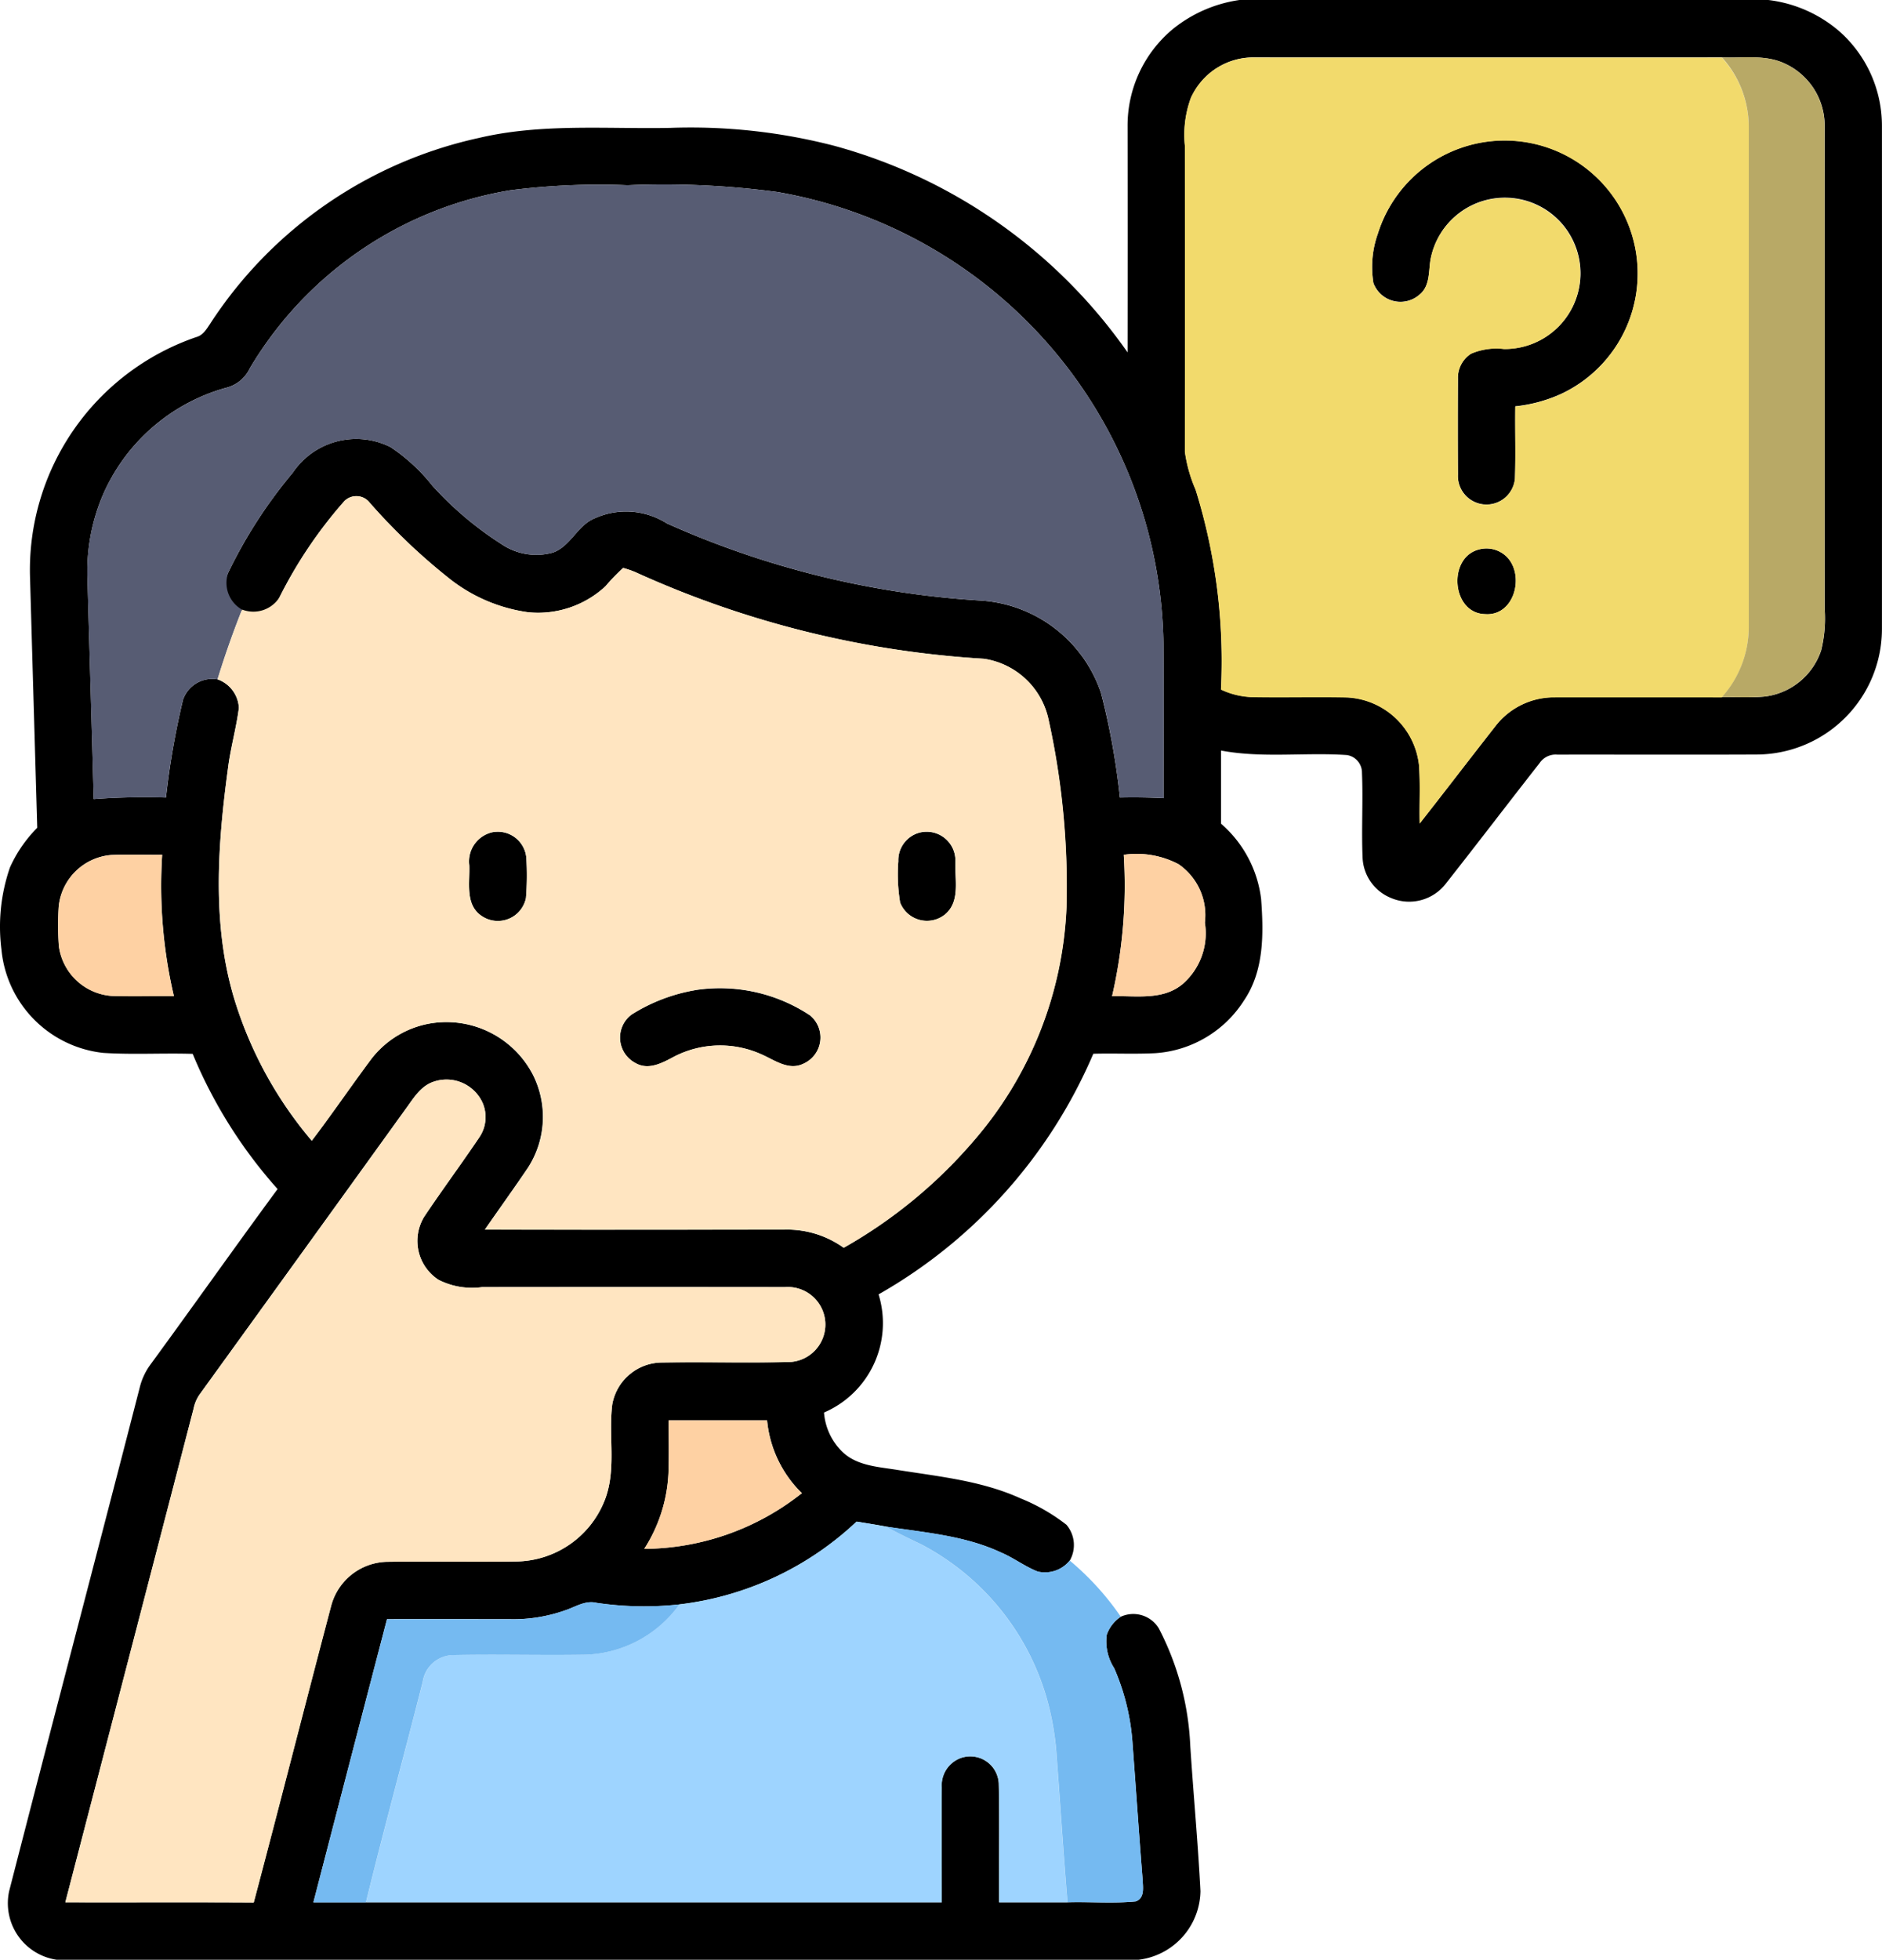 <svg xmlns="http://www.w3.org/2000/svg" width="120.069" height="125" viewBox="0 0 120.069 125">
  <g id="Grupo_1099736" data-name="Grupo 1099736" transform="translate(-549.713 -26511.475)">
    <g id="Grupo_1099598" data-name="Grupo 1099598" transform="translate(20 -243.439)">
      <g id="_000000ff" data-name="#000000ff" transform="translate(529.758 26754.914)">
        <path id="Path_157198" data-name="Path 157198" d="M89.193,0h33.74a8.479,8.479,0,0,1,4.548,2.012,8.047,8.047,0,0,1,2.7,6.04q.007,16,0,32a8.015,8.015,0,0,1-8,8.074c-4.236.02-8.469,0-12.7.007a1.24,1.24,0,0,0-1.147.547c-2,2.549-3.967,5.132-5.974,7.678a2.954,2.954,0,0,1-3.516.911A2.9,2.9,0,0,1,97.047,54.7c-.078-1.8.037-3.6-.039-5.4a1.132,1.132,0,0,0-.962-1.14c-2.673-.183-5.383.21-8.032-.288v4.665a7.543,7.543,0,0,1,2.559,4.8c.161,2.185.2,4.563-1.079,6.457a7.283,7.283,0,0,1-5.669,3.381c-1.318.068-2.639,0-3.957.037a32.176,32.176,0,0,1-13.7,15.348,6.209,6.209,0,0,1-3.481,7.537,3.9,3.9,0,0,0,1.138,2.473c.9.9,2.231.984,3.42,1.167,2.69.435,5.461.691,7.971,1.831a12.143,12.143,0,0,1,2.937,1.687,2,2,0,0,1,.212,2.288,2.036,2.036,0,0,1-2.041.7c-.83-.327-1.543-.881-2.363-1.226-2.3-1.072-4.856-1.262-7.327-1.645-.62-.117-1.245-.215-1.865-.315a19.87,19.87,0,0,1-11.3,5.281,20.7,20.7,0,0,1-5.286-.1c-.713-.178-1.345.254-1.99.471a9.943,9.943,0,0,1-3.574.566c-2.6,0-5.207-.007-7.812,0q-2.355,9.027-4.695,18.059H70.195c.01-2.446-.012-4.893,0-7.336a1.852,1.852,0,0,1,1.265-1.885,1.82,1.82,0,0,1,2.373,1.631c.056,2.529,0,5.059.02,7.59h4.363c1.453-.042,2.913.085,4.36-.056.583-.215.454-.9.435-1.389-.225-2.859-.42-5.72-.635-8.579a14.431,14.431,0,0,0-1.176-4.9,3.166,3.166,0,0,1-.476-2.136,2.3,2.3,0,0,1,.891-1.15,1.908,1.908,0,0,1,2.424.725,17.879,17.879,0,0,1,2.014,7.5c.2,3.093.491,6.179.649,9.272A4.479,4.479,0,0,1,82.755,125H13.73a3.644,3.644,0,0,1-3.032-4.368c2.751-10.71,5.569-21.4,8.328-32.111a4.106,4.106,0,0,1,.7-1.5c2.717-3.713,5.373-7.473,8.1-11.179a30.389,30.389,0,0,1-5.417-8.623c-1.9-.059-3.8.059-5.7-.061a7.317,7.317,0,0,1-6.5-6.587,11.549,11.549,0,0,1,.542-5.242A8.525,8.525,0,0,1,12.492,52.8q-.231-7.965-.459-15.93A15.7,15.7,0,0,1,22.639,21.5c.413-.107.637-.481.859-.811A27.432,27.432,0,0,1,40.663,8.8c4-.942,8.13-.564,12.2-.642A36.5,36.5,0,0,1,63.339,9.3,33.6,33.6,0,0,1,82.054,22.478q.01-7.21,0-14.424a8,8,0,0,1,2.888-6.2A8.718,8.718,0,0,1,89.193,0M86.124,6.167a6.825,6.825,0,0,0-.408,3.127q0,9.759,0,19.521a9.236,9.236,0,0,0,.684,2.417,36.752,36.752,0,0,1,1.616,12.742,5.032,5.032,0,0,0,1.946.481c2.041.039,4.084-.02,6.125.024a4.86,4.86,0,0,1,4.565,4.329c.088,1.235.012,2.473.042,3.711,1.619-2.061,3.208-4.141,4.824-6.2a4.721,4.721,0,0,1,3.711-1.848c3.581-.01,7.165,0,10.747,0,.9-.015,1.8.039,2.693-.039a4.34,4.34,0,0,0,3.638-2.957,8.526,8.526,0,0,0,.22-2.659q-.011-15.384,0-30.766A4.352,4.352,0,0,0,124,4.061c-1.255-.6-2.681-.339-4.021-.4q-14.886.007-29.775,0a4.364,4.364,0,0,0-4.067,2.5m-43.5,5.98A23.856,23.856,0,0,0,26.049,23.5a2.267,2.267,0,0,1-1.523,1.238,12.1,12.1,0,0,0-7.888,6.931,12.39,12.39,0,0,0-.942,5.2c.129,4.7.276,9.4.4,14.1a43.987,43.987,0,0,1,4.609-.1,50.42,50.42,0,0,1,1.089-6.243,1.975,1.975,0,0,1,2.2-1.294,2.041,2.041,0,0,1,1.36,1.821c-.168,1.309-.542,2.583-.7,3.894-.652,4.839-1.025,9.88.393,14.624A25.442,25.442,0,0,0,30,72.76c1.289-1.694,2.488-3.457,3.762-5.166a6.03,6.03,0,0,1,3.906-2.332A6.222,6.222,0,0,1,44.1,68.529a5.975,5.975,0,0,1-.3,5.945c-.9,1.333-1.841,2.634-2.754,3.957q9.558.015,19.121,0a6.193,6.193,0,0,1,3.772,1.157,31.015,31.015,0,0,0,8.249-6.77A24.27,24.27,0,0,0,78.15,57.874a49.386,49.386,0,0,0-1.145-11.98,4.962,4.962,0,0,0-4.121-3.874A62.709,62.709,0,0,1,50.666,36.5a5.746,5.746,0,0,0-.793-.273A12.212,12.212,0,0,0,48.739,37.4a6.319,6.319,0,0,1-4.932,1.653,10.374,10.374,0,0,1-5.117-2.222,38.584,38.584,0,0,1-4.993-4.77,1.076,1.076,0,0,0-1.619-.09A28.533,28.533,0,0,0,27.945,38.1a1.814,1.814,0,1,1-3.258-1.6,30.646,30.646,0,0,1,4.106-6.345,4.876,4.876,0,0,1,6.247-1.633A11.7,11.7,0,0,1,37.718,31,21.692,21.692,0,0,0,42.1,34.7a3.957,3.957,0,0,0,3.3.542c1.133-.41,1.55-1.733,2.664-2.185a4.859,4.859,0,0,1,4.6.33A57.485,57.485,0,0,0,72.6,38.3a8.683,8.683,0,0,1,7.759,5.9,46.021,46.021,0,0,1,1.206,6.67c.928-.017,1.858-.01,2.783.042,0-3.3.015-6.6-.007-9.892A29.7,29.7,0,0,0,59.706,12.246a54.771,54.771,0,0,0-9.553-.43,45,45,0,0,0-7.522.325M13.862,57.831a18.645,18.645,0,0,0,.01,2.5,3.671,3.671,0,0,0,3.347,3.188c1.331.049,2.661,0,3.992.015a30.91,30.91,0,0,1-.747-9.016c-1.082.012-2.166-.032-3.247.015a3.666,3.666,0,0,0-3.354,3.293m67.947-3.3a31.428,31.428,0,0,1-.747,9.016c1.509-.042,3.23.281,4.492-.769a4.286,4.286,0,0,0,1.428-3.921,3.947,3.947,0,0,0-1.677-3.728,5.735,5.735,0,0,0-3.5-.6m-44,14.463c-.872.271-1.335,1.108-1.846,1.794q-6.54,9.071-13.093,18.135a2.406,2.406,0,0,0-.4.918q-4.083,15.754-8.186,31.5c4.006.01,8.013-.012,12.019.012,1.675-6.313,3.281-12.646,4.949-18.96a3.776,3.776,0,0,1,3.508-2.769c2.776-.037,5.557.017,8.335-.022A6.146,6.146,0,0,0,48.62,95.87c.872-1.987.293-4.2.554-6.282a3.242,3.242,0,0,1,3.186-2.683c2.693-.042,5.386.029,8.079-.029a2.393,2.393,0,1,0-.247-4.778q-9.661-.011-19.321,0a4.724,4.724,0,0,1-2.776-.466,2.956,2.956,0,0,1-.913-4.031c1.138-1.7,2.361-3.35,3.506-5.049a2.291,2.291,0,0,0,.2-2.244,2.527,2.527,0,0,0-3.076-1.323M52.777,90.6c0,1.133.027,2.268-.015,3.4a9.744,9.744,0,0,1-1.541,4.79,16.34,16.34,0,0,0,10.054-3.552A7.467,7.467,0,0,1,59.057,90.6Z" transform="translate(-10.161)"/>
        <path id="Path_157199" data-name="Path 157199" d="M368.851,42.58A8.484,8.484,0,1,1,380.543,52.8a9.406,9.406,0,0,1-2.922.791c-.022,1.536.032,3.074-.022,4.612a1.824,1.824,0,0,1-3.638-.254q-.015-3.058,0-6.118a1.828,1.828,0,0,1,.84-1.6,4.087,4.087,0,0,1,2.1-.3,4.824,4.824,0,1,0-4.7-5.637c-.11.745-.034,1.638-.684,2.165a1.84,1.84,0,0,1-2.949-.735A6.318,6.318,0,0,1,368.851,42.58Z" transform="translate(-280.991 -27.676)"/>
        <path id="Path_157200" data-name="Path 157200" d="M392.192,143.366a1.842,1.842,0,0,1,1.755.427c1.218,1.157.547,3.835-1.345,3.691C390.459,147.436,390.2,143.886,392.192,143.366Z" transform="translate(-297.899 -108.313)"/>
        <path id="Path_157201" data-name="Path 157201" d="M133.964,217.331a1.826,1.826,0,0,1,2.234,1.6,18.137,18.137,0,0,1-.022,2.576,1.831,1.831,0,0,1-2.837,1.143c-1.064-.718-.735-2.144-.781-3.23a1.909,1.909,0,0,1,1.406-2.089Z" transform="translate(-102.666 -164.231)"/>
        <path id="Path_157202" data-name="Path 157202" d="M246.028,217.33a1.834,1.834,0,0,1,2.266,1.8c-.059,1.138.344,2.583-.659,3.423a1.837,1.837,0,0,1-2.869-.759,10.918,10.918,0,0,1-.115-2.634A1.826,1.826,0,0,1,246.028,217.33Z" transform="translate(-187.386 -164.225)"/>
        <path id="Path_157203" data-name="Path 157203" d="M176.77,258.294a10.4,10.4,0,0,1,7.341,1.606,1.83,1.83,0,0,1-.43,3.093c-.942.449-1.833-.244-2.666-.605a6.406,6.406,0,0,0-5.588.154c-.73.391-1.6.869-2.419.417a1.834,1.834,0,0,1-.288-3.105,11.116,11.116,0,0,1,4.05-1.56Z" transform="translate(-132.481 -195.135)"/>
      </g>
      <g id="_f7e365ff" data-name="#f7e365ff" transform="translate(605.309 26758.572)">
        <path id="Path_157204" data-name="Path 157204" d="M320.033,17.5A4.364,4.364,0,0,1,324.1,15h29.775a6.6,6.6,0,0,1,1.719,4.4q.022,16,0,32a6.728,6.728,0,0,1-1.716,4.414c-3.581,0-7.165-.007-10.747,0a4.72,4.72,0,0,0-3.711,1.848c-1.616,2.061-3.206,4.141-4.824,6.2-.029-1.238.046-2.476-.042-3.711a4.86,4.86,0,0,0-4.565-4.329c-2.041-.044-4.084.015-6.125-.024a5.032,5.032,0,0,1-1.946-.481A36.752,36.752,0,0,0,320.3,42.57a9.235,9.235,0,0,1-.684-2.417q.011-9.759,0-19.521a6.825,6.825,0,0,1,.408-3.127m11.9,8.738a6.318,6.318,0,0,0-.281,3.147,1.84,1.84,0,0,0,2.949.735c.649-.527.574-1.421.684-2.166a4.819,4.819,0,1,1,4.7,5.637,4.087,4.087,0,0,0-2.1.3,1.827,1.827,0,0,0-.84,1.6q-.022,3.058,0,6.118a1.824,1.824,0,0,0,3.638.254c.054-1.538,0-3.076.022-4.612a9.406,9.406,0,0,0,2.922-.791,8.484,8.484,0,1,0-11.69-10.232m6.433,20.149c-1.992.52-1.733,4.07.41,4.119,1.892.144,2.563-2.534,1.345-3.691a1.842,1.842,0,0,0-1.755-.429Z" transform="translate(-319.621 -14.987)" fill="#f2da6c"/>
      </g>
      <g id="_f3d332ff" data-name="#f3d332ff" transform="translate(639.564 26758.566)">
        <path id="Path_157205" data-name="Path 157205" d="M459.93,14.968c1.34.059,2.766-.2,4.021.4a4.352,4.352,0,0,1,2.532,3.989q.011,15.384,0,30.766a8.525,8.525,0,0,1-.22,2.659,4.34,4.34,0,0,1-3.638,2.957c-.9.078-1.8.024-2.693.039a6.727,6.727,0,0,0,1.716-4.414q0-16,0-32a6.6,6.6,0,0,0-1.718-4.4Z" transform="translate(-459.93 -14.961)" fill="#b8a966"/>
      </g>
      <g id="_655e67ff" data-name="#655e67ff" transform="translate(535.286 26766.725)">
        <path id="Path_157206" data-name="Path 157206" d="M59.747,48.706a45,45,0,0,1,7.522-.325,54.77,54.77,0,0,1,9.553.43A29.7,29.7,0,0,1,101.46,77.583c.022,3.3,0,6.594.007,9.892-.925-.051-1.855-.059-2.783-.042a46.019,46.019,0,0,0-1.206-6.67,8.683,8.683,0,0,0-7.759-5.9,57.485,57.485,0,0,1-19.936-4.912,4.859,4.859,0,0,0-4.6-.33c-1.113.452-1.531,1.775-2.664,2.185a3.957,3.957,0,0,1-3.3-.542,21.692,21.692,0,0,1-4.38-3.694,11.7,11.7,0,0,0-2.678-2.483,4.876,4.876,0,0,0-6.247,1.633A30.645,30.645,0,0,0,41.8,73.066a1.965,1.965,0,0,0,.872,2.383Q41.8,77.643,41.107,79.9a1.975,1.975,0,0,0-2.2,1.294,50.421,50.421,0,0,0-1.089,6.243,43.979,43.979,0,0,0-4.609.1c-.125-4.7-.271-9.4-.4-14.1a12.39,12.39,0,0,1,.942-5.2,12.1,12.1,0,0,1,7.888-6.931,2.267,2.267,0,0,0,1.523-1.238A23.856,23.856,0,0,1,59.747,48.706Z" transform="translate(-32.805 -48.376)" fill="#575c73"/>
      </g>
      <g id="_f8a48dff" data-name="#f8a48dff" transform="translate(533.422 26786.555)">
        <path id="Path_157207" data-name="Path 157207" d="M74.9,129.93a1.076,1.076,0,0,1,1.619.09,38.586,38.586,0,0,0,4.993,4.77,10.374,10.374,0,0,0,5.117,2.222,6.319,6.319,0,0,0,4.932-1.653,12.212,12.212,0,0,1,1.133-1.169,5.747,5.747,0,0,1,.793.273,62.709,62.709,0,0,0,22.226,5.518,4.962,4.962,0,0,1,4.121,3.874,49.386,49.386,0,0,1,1.145,11.98,24.27,24.27,0,0,1-5.962,14.944,31.015,31.015,0,0,1-8.249,6.77A6.193,6.193,0,0,0,103,176.392c-6.374,0-12.749.012-19.121,0,.913-1.323,1.855-2.624,2.754-3.957a5.975,5.975,0,0,0,.3-5.945,6.222,6.222,0,0,0-6.431-3.267,6.03,6.03,0,0,0-3.906,2.331c-1.274,1.709-2.473,3.472-3.762,5.166a25.442,25.442,0,0,1-4.963-9.089c-1.418-4.744-1.045-9.785-.393-14.624.161-1.311.535-2.585.7-3.894a2.041,2.041,0,0,0-1.36-1.821q.692-2.256,1.567-4.448a1.981,1.981,0,0,0,2.388-.791A28.533,28.533,0,0,1,74.9,129.93m9.38,21.133a1.909,1.909,0,0,0-1.406,2.085c.046,1.086-.283,2.512.781,3.23a1.831,1.831,0,0,0,2.837-1.143,18.137,18.137,0,0,0,.022-2.576,1.826,1.826,0,0,0-2.234-1.6m27.343,0a1.826,1.826,0,0,0-1.377,1.831,10.918,10.918,0,0,0,.115,2.634,1.837,1.837,0,0,0,2.869.759c1-.84.6-2.285.659-3.423a1.834,1.834,0,0,0-2.266-1.8M97.269,161.121a11.116,11.116,0,0,0-4.05,1.56,1.834,1.834,0,0,0,.288,3.1c.818.452,1.689-.027,2.419-.417a6.406,6.406,0,0,1,5.588-.154c.833.361,1.724,1.055,2.666.6a1.83,1.83,0,0,0,.43-3.093,10.4,10.4,0,0,0-7.341-1.606Z" transform="translate(-56.643 -129.604)" fill="#ffe5c1"/>
        <path id="Path_157208" data-name="Path 157208" d="M25.2,226.616a3.666,3.666,0,0,1,3.354-3.293c1.082-.046,2.166,0,3.247-.015a30.91,30.91,0,0,0,.747,9.016c-1.331-.012-2.661.034-3.992-.015a3.671,3.671,0,0,1-3.347-3.188,18.644,18.644,0,0,1-.009-2.5Z" transform="translate(-25.167 -200.426)" fill="#fed1a3"/>
        <path id="Path_157209" data-name="Path 157209" d="M301.327,223.29a5.735,5.735,0,0,1,3.5.6,3.947,3.947,0,0,1,1.677,3.728,4.286,4.286,0,0,1-1.428,3.921c-1.262,1.05-2.983.728-4.492.769A31.43,31.43,0,0,0,301.327,223.29Z" transform="translate(-233.341 -200.408)" fill="#fed1a3"/>
        <path id="Path_157210" data-name="Path 157210" d="M179.9,371.1h6.279a7.466,7.466,0,0,0,2.219,4.639,16.34,16.34,0,0,1-10.054,3.552,9.744,9.744,0,0,0,1.54-4.79C179.932,373.365,179.9,372.229,179.9,371.1Z" transform="translate(-140.952 -312.138)" fill="#fed1a3"/>
      </g>
      <g id="_f9b1a0ff" data-name="#f9b1a0ff" transform="translate(533.884 26823.764)">
        <path id="Path_157211" data-name="Path 157211" d="M50.588,282.149a2.528,2.528,0,0,1,3.076,1.323,2.291,2.291,0,0,1-.2,2.244c-1.145,1.7-2.368,3.345-3.506,5.049a2.956,2.956,0,0,0,.913,4.031,4.724,4.724,0,0,0,2.776.466H72.968a2.393,2.393,0,1,1,.247,4.778c-2.693.059-5.386-.012-8.079.029a3.242,3.242,0,0,0-3.186,2.683c-.261,2.082.317,4.294-.554,6.282a6.146,6.146,0,0,1-5.522,3.726c-2.778.039-5.559-.015-8.335.022a3.776,3.776,0,0,0-3.508,2.769c-1.667,6.313-3.274,12.646-4.949,18.96-4.006-.024-8.013,0-12.019-.012q4.091-15.751,8.186-31.5a2.406,2.406,0,0,1,.4-.918q6.559-9.06,13.093-18.135C49.252,283.257,49.716,282.42,50.588,282.149Z" transform="translate(-27.06 -282.013)" fill="#ffe5c1"/>
      </g>
      <g id="_acd980ff" data-name="#acd980ff" transform="translate(553.058 26851.965)">
        <path id="Path_157212" data-name="Path 157212" d="M125.6,402.8a19.869,19.869,0,0,0,11.3-5.281c.62.1,1.245.2,1.865.315.732.4,1.487.771,2.241,1.133a16.113,16.113,0,0,1,7.961,9.617,17.8,17.8,0,0,1,.7,3.955c.232,3.088.432,6.179.686,9.268H146c-.017-2.532.037-5.061-.02-7.59a1.82,1.82,0,0,0-2.373-1.631,1.852,1.852,0,0,0-1.265,1.885c-.017,2.444,0,4.89,0,7.336H105.609c1.15-4.7,2.434-9.377,3.623-14.072a1.994,1.994,0,0,1,1.831-1.7c2.766-.066,5.535.017,8.3-.024A7.682,7.682,0,0,0,125.6,402.8Z" transform="translate(-105.6 -397.52)" fill="#9ed4ff"/>
      </g>
      <g id="_8cc951ff" data-name="#8cc951ff" transform="translate(549.704 26852.279)">
        <path id="Path_157213" data-name="Path 157213" d="M241.46,398.81c2.471.383,5.029.574,7.327,1.645.82.344,1.533.9,2.363,1.226a2.036,2.036,0,0,0,2.041-.7,17.731,17.731,0,0,1,3.257,3.579,2.3,2.3,0,0,0-.891,1.15,3.166,3.166,0,0,0,.476,2.136,14.431,14.431,0,0,1,1.177,4.91c.215,2.859.41,5.72.635,8.579.02.486.149,1.174-.435,1.389-1.448.142-2.908.015-4.36.056-.254-3.088-.454-6.179-.686-9.267a17.8,17.8,0,0,0-.7-3.955,16.113,16.113,0,0,0-7.961-9.617C242.947,399.581,242.192,399.215,241.46,398.81Z" transform="translate(-204.937 -398.81)" fill="#75baf1"/>
        <path id="Path_157214" data-name="Path 157214" d="M107.941,419.091c.645-.217,1.277-.649,1.99-.471a20.7,20.7,0,0,0,5.286.1,7.682,7.682,0,0,1-6.247,3.213c-2.766.042-5.535-.041-8.3.024a1.994,1.994,0,0,0-1.831,1.7c-1.189,4.695-2.473,9.368-3.623,14.072H91.862q2.34-9.031,4.695-18.059c2.6-.012,5.207,0,7.812,0a9.944,9.944,0,0,0,3.572-.579Z" transform="translate(-91.86 -413.752)" fill="#75baf1"/>
      </g>
    </g>
  </g>
</svg>

